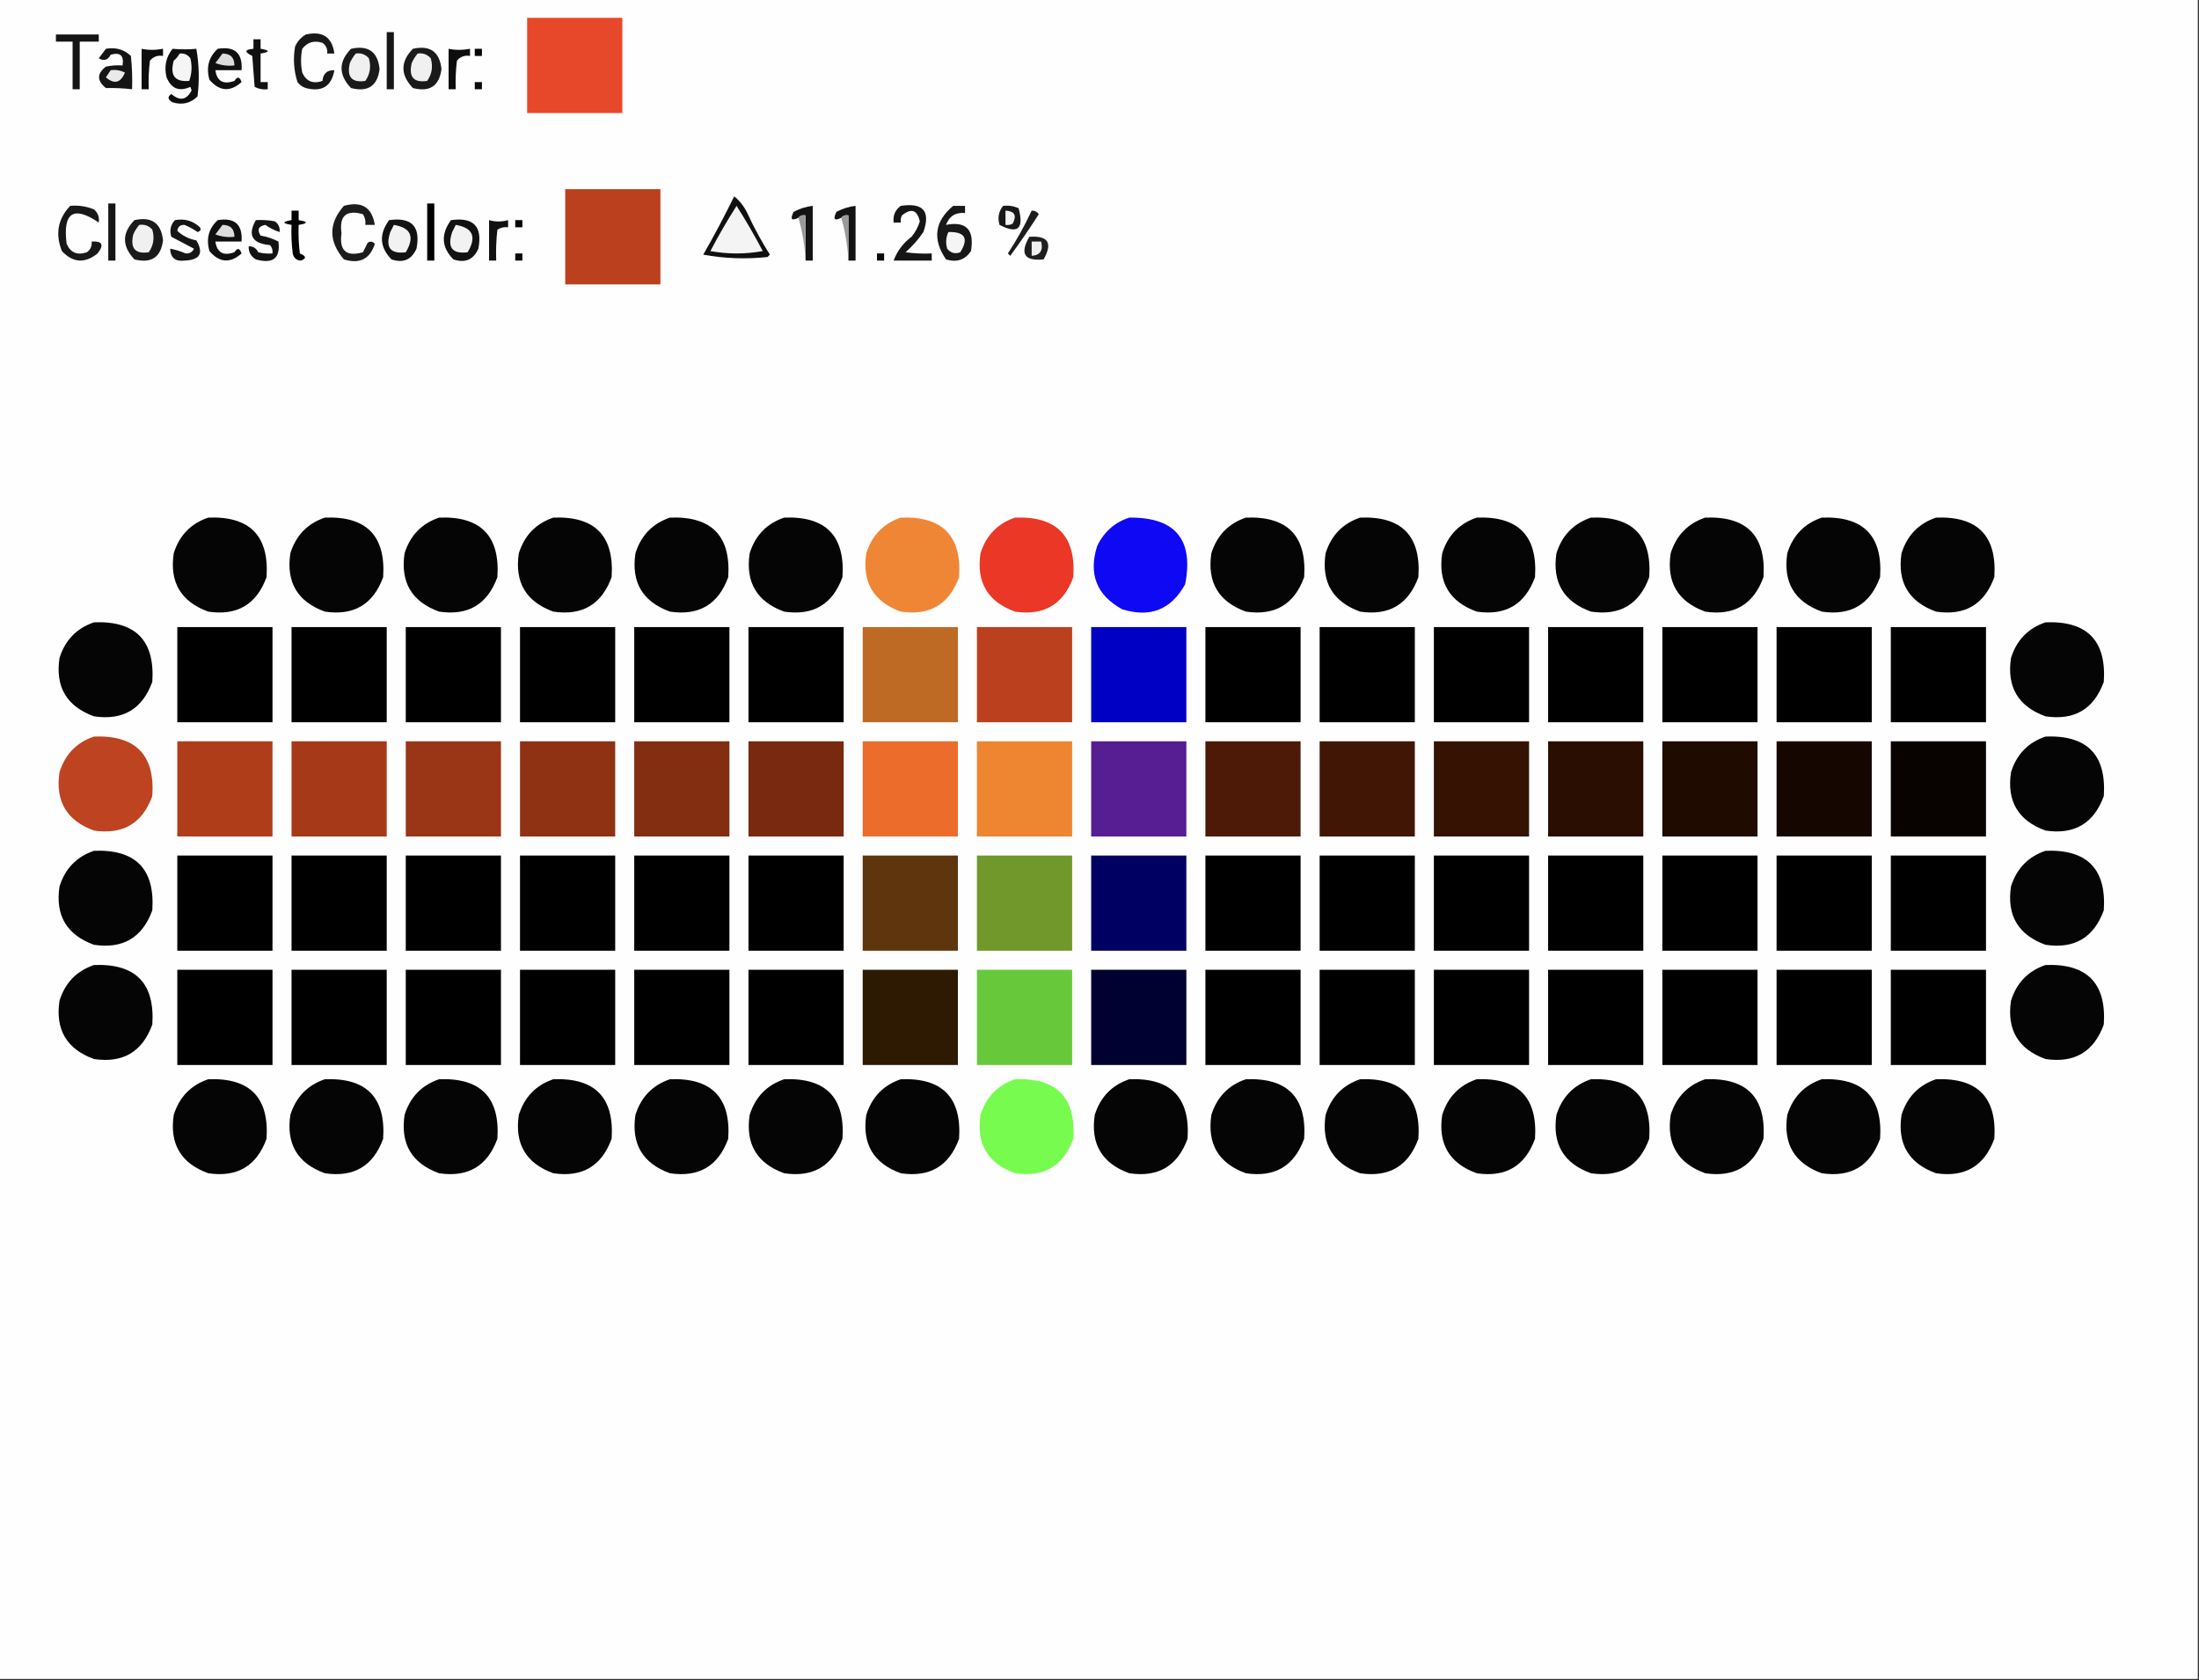 <?xml version="1.0" encoding="UTF-8"?>
<!DOCTYPE svg PUBLIC "-//W3C//DTD SVG 1.1//EN" "http://www.w3.org/Graphics/SVG/1.1/DTD/svg11.dtd">
<svg xmlns="http://www.w3.org/2000/svg" version="1.1" width="924px" height="706px" style="shape-rendering:geometricPrecision; text-rendering:geometricPrecision; image-rendering:optimizeQuality; fill-rule:evenodd; clip-rule:evenodd" xmlns:xlink="http://www.w3.org/1999/xlink">
<rect width="100%" height="100%" fill="#333333" stroke="none"/>
<g><path style="opacity:1" fill="#fefefe" d="M -0.5,-0.5 C 307.5,-0.5 615.5,-0.5 923.5,-0.5C 923.5,234.833 923.5,470.167 923.5,705.5C 615.5,705.5 307.5,705.5 -0.5,705.5C -0.5,470.167 -0.5,234.833 -0.5,-0.5 Z"/></g>
<g><path style="opacity:1" fill="#e74829" d="M 221.5,7.5 C 234.833,7.5 248.167,7.5 261.5,7.5C 261.5,20.833 261.5,34.167 261.5,47.5C 248.167,47.5 234.833,47.5 221.5,47.5C 221.5,34.167 221.5,20.833 221.5,7.5 Z"/></g>
<g><path style="opacity:1" fill="#161616" d="M 162.5,13.5 C 163.5,13.5 164.5,13.5 165.5,13.5C 165.5,21.5 165.5,29.5 165.5,37.5C 164.5,37.5 163.5,37.5 162.5,37.5C 162.5,29.5 162.5,21.5 162.5,13.5 Z"/></g>
<g><path style="opacity:1" fill="#151515" d="M 23.5,14.5 C 29.5,14.5 35.5,14.5 41.5,14.5C 41.5,15.5 41.5,16.5 41.5,17.5C 38.833,17.5 36.167,17.5 33.5,17.5C 33.5,24.167 33.5,30.833 33.5,37.5C 32.5,37.5 31.5,37.5 30.5,37.5C 30.5,30.833 30.5,24.167 30.5,17.5C 28.167,17.5 25.833,17.5 23.5,17.5C 23.5,16.5 23.5,15.5 23.5,14.5 Z"/></g>
<g><path style="opacity:1" fill="#181818" d="M 128.5,14.5 C 135.542,12.904 139.542,15.57 140.5,22.5C 139.5,22.5 138.5,22.5 137.5,22.5C 137.703,20.61 137.037,19.11 135.5,18C 132.001,16.88 129.167,17.713 127,20.5C 126.333,23.833 126.333,27.167 127,30.5C 128.691,34.213 131.525,35.379 135.5,34C 135.793,30.906 137.459,29.406 140.5,29.5C 139.318,36.267 135.318,38.767 128.5,37C 127.069,36.535 125.903,35.701 125,34.5C 123.445,29.618 123.112,24.618 124,19.5C 125.025,17.313 126.525,15.646 128.5,14.5 Z"/></g>
<g><path style="opacity:1" fill="#111111" d="M 106.5,16.5 C 107.5,16.5 108.5,16.5 109.5,16.5C 109.5,17.833 109.5,19.167 109.5,20.5C 113.5,21.167 113.5,21.833 109.5,22.5C 109.5,26.5 109.5,30.5 109.5,34.5C 110.5,34.5 111.5,34.5 112.5,34.5C 112.5,35.5 112.5,36.5 112.5,37.5C 110.533,37.739 108.699,37.406 107,36.5C 106.667,32.167 106.333,27.833 106,23.5C 102.534,21.819 102.7,20.819 106.5,20.5C 106.5,19.167 106.5,17.833 106.5,16.5 Z"/></g>
<g><path style="opacity:1" fill="#151515" d="M 44.5,20.5 C 48.603,19.769 52.103,20.769 55,23.5C 55.499,28.155 55.666,32.822 55.5,37.5C 51.921,37.08 48.254,36.914 44.5,37C 40.673,33.905 40.673,30.905 44.5,28C 46.81,27.503 49.143,27.337 51.5,27.5C 52.158,23.323 50.492,21.823 46.5,23C 45.296,25.277 43.63,25.777 41.5,24.5C 42.524,23.148 43.524,21.815 44.5,20.5 Z"/></g>
<g><path style="opacity:1" fill="#0d0d0d" d="M 59.5,20.5 C 62.346,21.095 65.346,21.095 68.5,20.5C 68.5,21.5 68.5,22.5 68.5,23.5C 66.234,23.141 64.401,23.808 63,25.5C 62.501,29.486 62.334,33.486 62.5,37.5C 61.5,37.5 60.5,37.5 59.5,37.5C 59.5,31.833 59.5,26.167 59.5,20.5 Z"/></g>
<g><path style="opacity:1" fill="#0e0e0e" d="M 72.5,20.5 C 75.952,20.82 79.285,20.82 82.5,20.5C 83.664,27.142 83.831,33.809 83,40.5C 80.091,43.394 76.591,44.227 72.5,43C 70.441,41.815 70.274,40.648 72,39.5C 75.567,42.563 78.401,42.063 80.5,38C 80.333,37.5 80.167,37 80,36.5C 75.272,38.603 71.939,37.27 70,32.5C 68.888,28.019 69.721,24.019 72.5,20.5 Z"/></g>
<g><path style="opacity:1" fill="#101010" d="M 91.5,20.5 C 98.67,19.339 102.003,22.339 101.5,29.5C 97.833,29.5 94.167,29.5 90.5,29.5C 91.174,34.151 93.841,35.651 98.5,34C 99.731,32.032 100.731,32.199 101.5,34.5C 96.713,38.747 92.213,38.414 88,33.5C 86.539,28.284 87.705,23.95 91.5,20.5 Z"/></g>
<g><path style="opacity:1" fill="#1a1a1a" d="M 147.5,20.5 C 154.73,18.907 158.73,21.741 159.5,29C 158.602,36.125 154.602,38.792 147.5,37C 142.193,31.428 142.193,25.928 147.5,20.5 Z"/></g>
<g><path style="opacity:1" fill="#1a1a1a" d="M 173.5,20.5 C 180.73,18.907 184.73,21.741 185.5,29C 184.602,36.125 180.602,38.792 173.5,37C 168.193,31.428 168.193,25.928 173.5,20.5 Z"/></g>
<g><path style="opacity:1" fill="#0d0d0d" d="M 188.5,20.5 C 191.346,21.095 194.346,21.095 197.5,20.5C 197.5,21.5 197.5,22.5 197.5,23.5C 195.234,23.141 193.401,23.808 192,25.5C 191.501,29.486 191.334,33.486 191.5,37.5C 190.5,37.5 189.5,37.5 188.5,37.5C 188.5,31.833 188.5,26.167 188.5,20.5 Z"/></g>
<g><path style="opacity:1" fill="#010101" d="M 199.5,20.5 C 200.5,20.5 201.5,20.5 202.5,20.5C 202.5,21.5 202.5,22.5 202.5,23.5C 201.5,23.5 200.5,23.5 199.5,23.5C 199.5,22.5 199.5,21.5 199.5,20.5 Z"/></g>
<g><path style="opacity:1" fill="#f5f5f5" d="M 75.5,22.5 C 77.39,22.297 78.89,22.963 80,24.5C 80.784,27.76 80.617,30.927 79.5,34C 73.481,34.538 71.314,31.704 73,25.5C 74.045,24.627 74.878,23.627 75.5,22.5 Z"/></g>
<g><path style="opacity:1" fill="#dcdcdc" d="M 93.5,22.5 C 96.833,22.5 98.5,24.167 98.5,27.5C 95.753,27.813 93.087,27.48 90.5,26.5C 91.524,25.148 92.524,23.815 93.5,22.5 Z"/></g>
<g><path style="opacity:1" fill="#f0f0f0" d="M 149.5,22.5 C 151.722,22.178 153.556,22.845 155,24.5C 156.004,27.993 155.504,31.159 153.5,34C 147.808,34.843 145.641,32.343 147,26.5C 147.662,25.016 148.496,23.683 149.5,22.5 Z"/></g>
<g><path style="opacity:1" fill="#f0f0f0" d="M 175.5,22.5 C 177.722,22.178 179.556,22.845 181,24.5C 182.004,27.993 181.504,31.159 179.5,34C 173.808,34.843 171.641,32.343 173,26.5C 173.662,25.016 174.496,23.683 175.5,22.5 Z"/></g>
<g><path style="opacity:1" fill="#eaeaea" d="M 46.5,29.5 C 48.604,29.201 50.604,29.534 52.5,30.5C 50.67,34.864 48.004,35.531 44.5,32.5C 45.193,31.482 45.859,30.482 46.5,29.5 Z"/></g>
<g><path style="opacity:1" fill="#0a0a0a" d="M 199.5,34.5 C 200.5,34.5 201.5,34.5 202.5,34.5C 202.5,35.5 202.5,36.5 202.5,37.5C 201.5,37.5 200.5,37.5 199.5,37.5C 199.5,36.5 199.5,35.5 199.5,34.5 Z"/></g>
<g><path style="opacity:1" fill="#bb401d" d="M 237.5,79.5 C 250.833,79.5 264.167,79.5 277.5,79.5C 277.5,92.833 277.5,106.167 277.5,119.5C 264.167,119.5 250.833,119.5 237.5,119.5C 237.5,106.167 237.5,92.833 237.5,79.5 Z"/></g>
<g><path style="opacity:1" fill="#101010" d="M 308.5,82.5 C 310.776,84.331 312.609,86.664 314,89.5C 316.785,95.573 319.952,101.406 323.5,107C 323.167,107.333 322.833,107.667 322.5,108C 313.338,108.968 304.338,108.635 295.5,107C 300.122,98.95 304.455,90.784 308.5,82.5 Z"/></g>
<g><path style="opacity:1" fill="#161616" d="M 45.5,85.5 C 46.5,85.5 47.5,85.5 48.5,85.5C 48.5,93.5 48.5,101.5 48.5,109.5C 47.5,109.5 46.5,109.5 45.5,109.5C 45.5,101.5 45.5,93.5 45.5,85.5 Z"/></g>
<g><path style="opacity:1" fill="#000000" d="M 179.5,85.5 C 180.5,85.5 181.5,85.5 182.5,85.5C 182.5,93.5 182.5,101.5 182.5,109.5C 181.5,109.5 180.5,109.5 179.5,109.5C 179.5,101.5 179.5,93.5 179.5,85.5 Z"/></g>
<g><path style="opacity:1" fill="#181818" d="M 29.5,86.5 C 32.978,86.184 36.312,86.684 39.5,88C 41.155,89.444 41.822,91.278 41.5,93.5C 30.832,86.289 26.332,89.289 28,102.5C 29.691,106.213 32.525,107.379 36.5,106C 38.037,104.89 38.703,103.39 38.5,101.5C 43,101.219 43.834,102.886 41,106.5C 35.643,110.787 30.643,110.453 26,105.5C 23.145,98.309 24.311,91.976 29.5,86.5 Z"/></g>
<g><path style="opacity:1" fill="#1c1c1c" d="M 144.5,86.5 C 151.958,84.429 156.291,87.096 157.5,94.5C 156.167,94.5 154.833,94.5 153.5,94.5C 153.714,92.856 153.38,91.356 152.5,90C 145.48,88.017 142.48,90.683 143.5,98C 142.48,105.317 145.48,107.983 152.5,106C 153.167,104.667 153.833,103.333 154.5,102C 155.635,101.251 156.635,101.417 157.5,102.5C 155.426,108.871 151.092,111.038 144.5,109C 138.016,101.381 138.016,93.881 144.5,86.5 Z"/></g>
<g><path style="opacity:1" fill="#131313" d="M 338.5,109.5 C 338.5,103.167 338.5,96.833 338.5,90.5C 337.209,90.263 336.209,90.596 335.5,91.5C 332.569,92.956 331.902,92.123 333.5,89C 336.022,87.659 338.689,86.826 341.5,86.5C 341.5,94.167 341.5,101.833 341.5,109.5C 340.5,109.5 339.5,109.5 338.5,109.5 Z"/></g>
<g><path style="opacity:1" fill="#131313" d="M 356.5,109.5 C 356.5,103.167 356.5,96.833 356.5,90.5C 355.209,90.263 354.209,90.596 353.5,91.5C 350.569,92.956 349.902,92.123 351.5,89C 354.022,87.659 356.689,86.826 359.5,86.5C 359.5,94.167 359.5,101.833 359.5,109.5C 358.5,109.5 357.5,109.5 356.5,109.5 Z"/></g>
<g><path style="opacity:1" fill="#151515" d="M 378.5,86.5 C 387.916,85.081 391.083,88.748 388,97.5C 385.872,100.63 383.372,103.463 380.5,106C 384.152,106.499 387.818,106.665 391.5,106.5C 391.5,107.5 391.5,108.5 391.5,109.5C 386.167,109.5 380.833,109.5 375.5,109.5C 376.949,105.528 379.449,102.194 383,99.5C 384.633,97.547 385.799,95.38 386.5,93C 385.398,88.188 382.898,87.355 379,90.5C 378.517,91.448 378.351,92.448 378.5,93.5C 377.5,93.5 376.5,93.5 375.5,93.5C 375.15,90.547 376.15,88.213 378.5,86.5 Z"/></g>
<g><path style="opacity:1" fill="#181818" d="M 400.5,86.5 C 402.167,86.5 403.833,86.5 405.5,86.5C 405.5,87.5 405.5,88.5 405.5,89.5C 401.526,89.15 398.86,90.817 397.5,94.5C 405.999,92.835 409.499,96.502 408,105.5C 405.487,109.212 401.987,110.378 397.5,109C 391.717,100.536 392.717,93.036 400.5,86.5 Z"/></g>
<g><path style="opacity:1" fill="#181818" d="M 421.5,86.5 C 423.792,86.244 425.959,86.577 428,87.5C 430.35,96.163 427.683,98.496 420,94.5C 419.109,91.502 419.609,88.836 421.5,86.5 Z"/></g>
<g><path style="opacity:1" fill="#f4f4f4" d="M 309.5,86.5 C 313.392,92.607 317.059,98.94 320.5,105.5C 313.167,106.833 305.833,106.833 298.5,105.5C 301.941,98.94 305.608,92.607 309.5,86.5 Z"/></g>
<g><path style="opacity:1" fill="#020202" d="M 122.5,88.5 C 123.5,88.5 124.5,88.5 125.5,88.5C 125.5,89.833 125.5,91.167 125.5,92.5C 129.5,93.167 129.5,93.833 125.5,94.5C 125.334,98.514 125.501,102.514 126,106.5C 128.683,107.575 128.849,108.575 126.5,109.5C 124.575,109.41 123.408,108.41 123,106.5C 122.501,102.514 122.334,98.514 122.5,94.5C 118.5,93.833 118.5,93.167 122.5,92.5C 122.5,91.167 122.5,89.833 122.5,88.5 Z"/></g>
<g><path style="opacity:1" fill="#f3f3f3" d="M 422.5,88.5 C 426.35,88.701 427.35,90.534 425.5,94C 424.552,94.483 423.552,94.65 422.5,94.5C 422.5,92.5 422.5,90.5 422.5,88.5 Z"/></g>
<g><path style="opacity:1" fill="#1c1c1c" d="M 433.5,88.5 C 434.756,88.461 435.756,88.961 436.5,90C 432.662,95.994 428.662,101.827 424.5,107.5C 424.167,107.167 423.833,106.833 423.5,106.5C 427.291,100.721 430.624,94.721 433.5,88.5 Z"/></g>
<g><path style="opacity:1" fill="#9a9a9a" d="M 335.5,91.5 C 336.209,90.596 337.209,90.263 338.5,90.5C 338.5,96.833 338.5,103.167 338.5,109.5C 338.147,103.265 337.147,97.264 335.5,91.5 Z"/></g>
<g><path style="opacity:1" fill="#9a9a9a" d="M 353.5,91.5 C 354.209,90.596 355.209,90.263 356.5,90.5C 356.5,96.833 356.5,103.167 356.5,109.5C 356.147,103.265 355.147,97.264 353.5,91.5 Z"/></g>
<g><path style="opacity:1" fill="#1a1a1a" d="M 56.5,92.5 C 63.73,90.907 67.73,93.741 68.5,101C 67.602,108.125 63.602,110.792 56.5,109C 51.193,103.428 51.193,97.928 56.5,92.5 Z"/></g>
<g><path style="opacity:1" fill="#151515" d="M 73.5,92.5 C 77.603,91.769 81.103,92.769 84,95.5C 84.591,96.484 84.257,97.15 83,97.5C 81.28,96.277 79.447,95.277 77.5,94.5C 75.734,94.434 74.734,95.268 74.5,97C 76.713,99.081 79.38,100.415 82.5,101C 85.693,106.436 84.026,109.27 77.5,109.5C 73.642,109.971 71.642,108.305 71.5,104.5C 73.747,104.915 75.913,105.582 78,106.5C 79.662,106.612 80.829,105.946 81.5,104.5C 78.407,102.91 75.241,101.244 72,99.5C 71.167,96.829 71.667,94.496 73.5,92.5 Z"/></g>
<g><path style="opacity:1" fill="#101010" d="M 91.5,92.5 C 98.67,91.339 102.003,94.339 101.5,101.5C 97.833,101.5 94.167,101.5 90.5,101.5C 91.174,106.151 93.841,107.651 98.5,106C 99.731,104.033 100.731,104.199 101.5,106.5C 96.713,110.747 92.213,110.414 88,105.5C 86.539,100.284 87.705,95.95 91.5,92.5 Z"/></g>
<g><path style="opacity:1" fill="#131313" d="M 107.5,92.5 C 110.187,92.336 112.854,92.503 115.5,93C 117.037,94.11 117.703,95.61 117.5,97.5C 115.332,96.821 113.332,95.821 111.5,94.5C 108.604,95.024 107.937,96.524 109.5,99C 112.149,99.452 114.649,100.286 117,101.5C 117.867,108.525 114.7,111.025 107.5,109C 105.393,107.736 104.393,105.903 104.5,103.5C 106.359,103.461 107.692,104.294 108.5,106C 110.473,106.495 112.473,106.662 114.5,106.5C 114.67,105.178 114.337,104.011 113.5,103C 105.928,102.318 103.928,98.818 107.5,92.5 Z"/></g>
<g><path style="opacity:1" fill="#121212" d="M 163.5,92.5 C 172.988,91.163 176.822,95.163 175,104.5C 172.928,109.143 169.428,110.643 164.5,109C 159.51,103.891 159.177,98.391 163.5,92.5 Z"/></g>
<g><path style="opacity:1" fill="#121212" d="M 189.5,92.5 C 198.988,91.163 202.822,95.163 201,104.5C 198.928,109.143 195.428,110.643 190.5,109C 185.51,103.891 185.177,98.391 189.5,92.5 Z"/></g>
<g><path style="opacity:1" fill="#121212" d="M 205.5,92.5 C 208.078,93.254 210.744,93.254 213.5,92.5C 213.5,93.5 213.5,94.5 213.5,95.5C 211.856,95.287 210.356,95.62 209,96.5C 208.501,100.821 208.334,105.154 208.5,109.5C 207.5,109.5 206.5,109.5 205.5,109.5C 205.5,103.833 205.5,98.167 205.5,92.5 Z"/></g>
<g><path style="opacity:1" fill="#000000" d="M 216.5,92.5 C 217.5,92.5 218.5,92.5 219.5,92.5C 219.5,93.5 219.5,94.5 219.5,95.5C 218.5,95.5 217.5,95.5 216.5,95.5C 216.5,94.5 216.5,93.5 216.5,92.5 Z"/></g>
<g><path style="opacity:1" fill="#f0f0f0" d="M 58.5,94.5 C 60.722,94.178 62.556,94.845 64,96.5C 65.004,99.993 64.504,103.159 62.5,106C 56.808,106.843 54.641,104.343 56,98.5C 56.662,97.016 57.495,95.683 58.5,94.5 Z"/></g>
<g><path style="opacity:1" fill="#dcdcdc" d="M 93.5,94.5 C 96.833,94.5 98.5,96.167 98.5,99.5C 95.753,99.813 93.087,99.48 90.5,98.5C 91.524,97.148 92.524,95.815 93.5,94.5 Z"/></g>
<g><path style="opacity:1" fill="#f2f2f2" d="M 165.5,94.5 C 172.698,95.699 174.365,99.532 170.5,106C 163.999,106.812 161.832,103.979 164,97.5C 164.513,96.473 165.013,95.473 165.5,94.5 Z"/></g>
<g><path style="opacity:1" fill="#f2f2f2" d="M 191.5,94.5 C 198.698,95.699 200.365,99.532 196.5,106C 189.999,106.812 187.832,103.979 190,97.5C 190.513,96.473 191.013,95.473 191.5,94.5 Z"/></g>
<g><path style="opacity:1" fill="#f5f5f5" d="M 398.5,97.5 C 405.486,97.331 407.153,100.164 403.5,106C 401.299,106.825 399.466,106.325 398,104.5C 397.297,102.071 397.463,99.737 398.5,97.5 Z"/></g>
<g><path style="opacity:1" fill="#1e1e1e" d="M 432.5,99.5 C 440.44,98.938 442.44,102.104 438.5,109C 430.424,109.805 428.424,106.638 432.5,99.5 Z"/></g>
<g><path style="opacity:1" fill="#efefef" d="M 433.5,101.5 C 434.833,101.5 436.167,101.5 437.5,101.5C 438.401,105.241 437.068,107.241 433.5,107.5C 433.5,105.5 433.5,103.5 433.5,101.5 Z"/></g>
<g><path style="opacity:1" fill="#0a0a0a" d="M 216.5,106.5 C 217.5,106.5 218.5,106.5 219.5,106.5C 219.5,107.5 219.5,108.5 219.5,109.5C 218.5,109.5 217.5,109.5 216.5,109.5C 216.5,108.5 216.5,107.5 216.5,106.5 Z"/></g>
<g><path style="opacity:1" fill="#0b0b0b" d="M 368.5,106.5 C 369.5,106.5 370.5,106.5 371.5,106.5C 371.5,107.5 371.5,108.5 371.5,109.5C 370.5,109.5 369.5,109.5 368.5,109.5C 368.5,108.5 368.5,107.5 368.5,106.5 Z"/></g>
<g><path style="opacity:1" fill="#050505" d="M 87.5,217.5 C 104.979,216.812 113.146,225.145 112,242.5C 107.835,253.984 99.668,258.817 87.5,257C 76.016,252.835 71.183,244.668 73,232.5C 75.351,224.984 80.184,219.984 87.5,217.5 Z"/></g>
<g><path style="opacity:1" fill="#050505" d="M 136.5,217.5 C 153.979,216.812 162.146,225.145 161,242.5C 156.835,253.984 148.668,258.817 136.5,257C 125.016,252.835 120.183,244.668 122,232.5C 124.351,224.984 129.184,219.984 136.5,217.5 Z"/></g>
<g><path style="opacity:1" fill="#050505" d="M 184.5,217.5 C 201.979,216.812 210.146,225.145 209,242.5C 204.835,253.984 196.668,258.817 184.5,257C 173.016,252.835 168.183,244.668 170,232.5C 172.351,224.984 177.184,219.984 184.5,217.5 Z"/></g>
<g><path style="opacity:1" fill="#050505" d="M 232.5,217.5 C 249.979,216.812 258.146,225.145 257,242.5C 252.835,253.984 244.668,258.817 232.5,257C 221.016,252.835 216.183,244.668 218,232.5C 220.351,224.984 225.184,219.984 232.5,217.5 Z"/></g>
<g><path style="opacity:1" fill="#050505" d="M 281.5,217.5 C 298.979,216.812 307.146,225.145 306,242.5C 301.835,253.984 293.668,258.817 281.5,257C 270.016,252.835 265.183,244.668 267,232.5C 269.351,224.984 274.184,219.984 281.5,217.5 Z"/></g>
<g><path style="opacity:1" fill="#050505" d="M 329.5,217.5 C 346.979,216.812 355.146,225.145 354,242.5C 349.835,253.984 341.668,258.817 329.5,257C 318.016,252.835 313.183,244.668 315,232.5C 317.351,224.984 322.184,219.984 329.5,217.5 Z"/></g>
<g><path style="opacity:1" fill="#ef8635" d="M 378.5,217.5 C 396,216.832 404.167,225.166 403,242.5C 398.835,253.984 390.668,258.817 378.5,257C 367.016,252.835 362.183,244.668 364,232.5C 366.351,224.984 371.184,219.984 378.5,217.5 Z"/></g>
<g><path style="opacity:1" fill="#ea3726" d="M 426.5,217.5 C 444,216.832 452.167,225.166 451,242.5C 446.835,253.984 438.668,258.817 426.5,257C 415.016,252.835 410.183,244.668 412,232.5C 414.351,224.984 419.184,219.984 426.5,217.5 Z"/></g>
<g><path style="opacity:1" fill="#0e08f5" d="M 474.5,217.5 C 493.809,217.303 501.642,226.637 498,245.5C 492.107,256.19 483.273,259.69 471.5,256C 460.81,250.107 457.31,241.273 461,229.5C 463.85,223.514 468.35,219.514 474.5,217.5 Z"/></g>
<g><path style="opacity:1" fill="#050505" d="M 523.5,217.5 C 540.979,216.812 549.146,225.145 548,242.5C 543.835,253.984 535.668,258.817 523.5,257C 512.016,252.835 507.183,244.668 509,232.5C 511.351,224.984 516.184,219.984 523.5,217.5 Z"/></g>
<g><path style="opacity:1" fill="#050505" d="M 571.5,217.5 C 588.979,216.812 597.146,225.145 596,242.5C 591.835,253.984 583.668,258.817 571.5,257C 560.016,252.835 555.183,244.668 557,232.5C 559.351,224.984 564.184,219.984 571.5,217.5 Z"/></g>
<g><path style="opacity:1" fill="#050505" d="M 620.5,217.5 C 637.979,216.812 646.146,225.145 645,242.5C 640.835,253.984 632.668,258.817 620.5,257C 609.016,252.835 604.183,244.668 606,232.5C 608.351,224.984 613.184,219.984 620.5,217.5 Z"/></g>
<g><path style="opacity:1" fill="#050505" d="M 668.5,217.5 C 685.979,216.812 694.146,225.145 693,242.5C 688.835,253.984 680.668,258.817 668.5,257C 657.016,252.835 652.183,244.668 654,232.5C 656.351,224.984 661.184,219.984 668.5,217.5 Z"/></g>
<g><path style="opacity:1" fill="#050505" d="M 716.5,217.5 C 733.979,216.812 742.146,225.145 741,242.5C 736.835,253.984 728.668,258.817 716.5,257C 705.016,252.835 700.183,244.668 702,232.5C 704.351,224.984 709.184,219.984 716.5,217.5 Z"/></g>
<g><path style="opacity:1" fill="#050505" d="M 765.5,217.5 C 782.979,216.812 791.146,225.145 790,242.5C 785.835,253.984 777.668,258.817 765.5,257C 754.016,252.835 749.183,244.668 751,232.5C 753.351,224.984 758.184,219.984 765.5,217.5 Z"/></g>
<g><path style="opacity:1" fill="#050505" d="M 813.5,217.5 C 830.979,216.812 839.146,225.145 838,242.5C 833.835,253.984 825.668,258.817 813.5,257C 802.016,252.835 797.183,244.668 799,232.5C 801.351,224.984 806.184,219.984 813.5,217.5 Z"/></g>
<g><path style="opacity:1" fill="#050505" d="M 39.5,261.5 C 56.979,260.812 65.146,269.145 64,286.5C 59.834,297.984 51.668,302.817 39.5,301C 28.016,296.835 23.183,288.668 25,276.5C 27.351,268.984 32.184,263.984 39.5,261.5 Z"/></g>
<g><path style="opacity:1" fill="#050505" d="M 859.5,261.5 C 876.979,260.812 885.146,269.145 884,286.5C 879.835,297.984 871.668,302.817 859.5,301C 848.016,296.835 843.183,288.668 845,276.5C 847.351,268.984 852.184,263.984 859.5,261.5 Z"/></g>
<g><path style="opacity:1" fill="#000000" d="M 74.5,263.5 C 87.833,263.5 101.167,263.5 114.5,263.5C 114.5,276.833 114.5,290.167 114.5,303.5C 101.167,303.5 87.833,303.5 74.5,303.5C 74.5,290.167 74.5,276.833 74.5,263.5 Z"/></g>
<g><path style="opacity:1" fill="#000000" d="M 122.5,263.5 C 135.833,263.5 149.167,263.5 162.5,263.5C 162.5,276.833 162.5,290.167 162.5,303.5C 149.167,303.5 135.833,303.5 122.5,303.5C 122.5,290.167 122.5,276.833 122.5,263.5 Z"/></g>
<g><path style="opacity:1" fill="#000000" d="M 170.5,263.5 C 183.833,263.5 197.167,263.5 210.5,263.5C 210.5,276.833 210.5,290.167 210.5,303.5C 197.167,303.5 183.833,303.5 170.5,303.5C 170.5,290.167 170.5,276.833 170.5,263.5 Z"/></g>
<g><path style="opacity:1" fill="#000000" d="M 218.5,263.5 C 231.833,263.5 245.167,263.5 258.5,263.5C 258.5,276.833 258.5,290.167 258.5,303.5C 245.167,303.5 231.833,303.5 218.5,303.5C 218.5,290.167 218.5,276.833 218.5,263.5 Z"/></g>
<g><path style="opacity:1" fill="#000000" d="M 266.5,263.5 C 279.833,263.5 293.167,263.5 306.5,263.5C 306.5,276.833 306.5,290.167 306.5,303.5C 293.167,303.5 279.833,303.5 266.5,303.5C 266.5,290.167 266.5,276.833 266.5,263.5 Z"/></g>
<g><path style="opacity:1" fill="#000000" d="M 314.5,263.5 C 327.833,263.5 341.167,263.5 354.5,263.5C 354.5,276.833 354.5,290.167 354.5,303.5C 341.167,303.5 327.833,303.5 314.5,303.5C 314.5,290.167 314.5,276.833 314.5,263.5 Z"/></g>
<g><path style="opacity:1" fill="#be6a25" d="M 362.5,263.5 C 375.833,263.5 389.167,263.5 402.5,263.5C 402.5,276.833 402.5,290.167 402.5,303.5C 389.167,303.5 375.833,303.5 362.5,303.5C 362.5,290.167 362.5,276.833 362.5,263.5 Z"/></g>
<g><path style="opacity:1" fill="#bb401d" d="M 410.5,263.5 C 423.833,263.5 437.167,263.5 450.5,263.5C 450.5,276.833 450.5,290.167 450.5,303.5C 437.167,303.5 423.833,303.5 410.5,303.5C 410.5,290.167 410.5,276.833 410.5,263.5 Z"/></g>
<g><path style="opacity:1" fill="#0000c4" d="M 458.5,263.5 C 471.833,263.5 485.167,263.5 498.5,263.5C 498.5,276.833 498.5,290.167 498.5,303.5C 485.167,303.5 471.833,303.5 458.5,303.5C 458.5,290.167 458.5,276.833 458.5,263.5 Z"/></g>
<g><path style="opacity:1" fill="#000000" d="M 506.5,263.5 C 519.833,263.5 533.167,263.5 546.5,263.5C 546.5,276.833 546.5,290.167 546.5,303.5C 533.167,303.5 519.833,303.5 506.5,303.5C 506.5,290.167 506.5,276.833 506.5,263.5 Z"/></g>
<g><path style="opacity:1" fill="#000000" d="M 554.5,263.5 C 567.833,263.5 581.167,263.5 594.5,263.5C 594.5,276.833 594.5,290.167 594.5,303.5C 581.167,303.5 567.833,303.5 554.5,303.5C 554.5,290.167 554.5,276.833 554.5,263.5 Z"/></g>
<g><path style="opacity:1" fill="#000000" d="M 602.5,263.5 C 615.833,263.5 629.167,263.5 642.5,263.5C 642.5,276.833 642.5,290.167 642.5,303.5C 629.167,303.5 615.833,303.5 602.5,303.5C 602.5,290.167 602.5,276.833 602.5,263.5 Z"/></g>
<g><path style="opacity:1" fill="#000000" d="M 650.5,263.5 C 663.833,263.5 677.167,263.5 690.5,263.5C 690.5,276.833 690.5,290.167 690.5,303.5C 677.167,303.5 663.833,303.5 650.5,303.5C 650.5,290.167 650.5,276.833 650.5,263.5 Z"/></g>
<g><path style="opacity:1" fill="#000000" d="M 698.5,263.5 C 711.833,263.5 725.167,263.5 738.5,263.5C 738.5,276.833 738.5,290.167 738.5,303.5C 725.167,303.5 711.833,303.5 698.5,303.5C 698.5,290.167 698.5,276.833 698.5,263.5 Z"/></g>
<g><path style="opacity:1" fill="#000000" d="M 746.5,263.5 C 759.833,263.5 773.167,263.5 786.5,263.5C 786.5,276.833 786.5,290.167 786.5,303.5C 773.167,303.5 759.833,303.5 746.5,303.5C 746.5,290.167 746.5,276.833 746.5,263.5 Z"/></g>
<g><path style="opacity:1" fill="#000000" d="M 794.5,263.5 C 807.833,263.5 821.167,263.5 834.5,263.5C 834.5,276.833 834.5,290.167 834.5,303.5C 821.167,303.5 807.833,303.5 794.5,303.5C 794.5,290.167 794.5,276.833 794.5,263.5 Z"/></g>
<g><path style="opacity:1" fill="#bd4321" d="M 39.5,309.5 C 57,308.832 65.167,317.166 64,334.5C 59.834,345.984 51.668,350.817 39.5,349C 28.016,344.835 23.183,336.668 25,324.5C 27.351,316.984 32.184,311.984 39.5,309.5 Z"/></g>
<g><path style="opacity:1" fill="#050505" d="M 859.5,309.5 C 876.979,308.812 885.146,317.145 884,334.5C 879.835,345.984 871.668,350.817 859.5,349C 848.016,344.835 843.183,336.668 845,324.5C 847.351,316.984 852.184,311.984 859.5,309.5 Z"/></g>
<g><path style="opacity:1" fill="#b03d1a" d="M 74.5,311.5 C 87.833,311.5 101.167,311.5 114.5,311.5C 114.5,324.833 114.5,338.167 114.5,351.5C 101.167,351.5 87.833,351.5 74.5,351.5C 74.5,338.167 74.5,324.833 74.5,311.5 Z"/></g>
<g><path style="opacity:1" fill="#a53918" d="M 122.5,311.5 C 135.833,311.5 149.167,311.5 162.5,311.5C 162.5,324.833 162.5,338.167 162.5,351.5C 149.167,351.5 135.833,351.5 122.5,351.5C 122.5,338.167 122.5,324.833 122.5,311.5 Z"/></g>
<g><path style="opacity:1" fill="#9a3516" d="M 170.5,311.5 C 183.833,311.5 197.167,311.5 210.5,311.5C 210.5,324.833 210.5,338.167 210.5,351.5C 197.167,351.5 183.833,351.5 170.5,351.5C 170.5,338.167 170.5,324.833 170.5,311.5 Z"/></g>
<g><path style="opacity:1" fill="#8f3113" d="M 218.5,311.5 C 231.833,311.5 245.167,311.5 258.5,311.5C 258.5,324.833 258.5,338.167 258.5,351.5C 245.167,351.5 231.833,351.5 218.5,351.5C 218.5,338.167 218.5,324.833 218.5,311.5 Z"/></g>
<g><path style="opacity:1" fill="#832d11" d="M 266.5,311.5 C 279.833,311.5 293.167,311.5 306.5,311.5C 306.5,324.833 306.5,338.167 306.5,351.5C 293.167,351.5 279.833,351.5 266.5,351.5C 266.5,338.167 266.5,324.833 266.5,311.5 Z"/></g>
<g><path style="opacity:1" fill="#78290f" d="M 314.5,311.5 C 327.833,311.5 341.167,311.5 354.5,311.5C 354.5,324.833 354.5,338.167 354.5,351.5C 341.167,351.5 327.833,351.5 314.5,351.5C 314.5,338.167 314.5,324.833 314.5,311.5 Z"/></g>
<g><path style="opacity:1" fill="#ec6c2c" d="M 362.5,311.5 C 375.833,311.5 389.167,311.5 402.5,311.5C 402.5,324.833 402.5,338.167 402.5,351.5C 389.167,351.5 375.833,351.5 362.5,351.5C 362.5,338.167 362.5,324.833 362.5,311.5 Z"/></g>
<g><path style="opacity:1" fill="#ee8531" d="M 410.5,311.5 C 423.833,311.5 437.167,311.5 450.5,311.5C 450.5,324.833 450.5,338.167 450.5,351.5C 437.167,351.5 423.833,351.5 410.5,351.5C 410.5,338.167 410.5,324.833 410.5,311.5 Z"/></g>
<g><path style="opacity:1" fill="#571e93" d="M 458.5,311.5 C 471.833,311.5 485.167,311.5 498.5,311.5C 498.5,324.833 498.5,338.167 498.5,351.5C 485.167,351.5 471.833,351.5 458.5,351.5C 458.5,338.167 458.5,324.833 458.5,311.5 Z"/></g>
<g><path style="opacity:1" fill="#4c1a06" d="M 506.5,311.5 C 519.833,311.5 533.167,311.5 546.5,311.5C 546.5,324.833 546.5,338.167 546.5,351.5C 533.167,351.5 519.833,351.5 506.5,351.5C 506.5,338.167 506.5,324.833 506.5,311.5 Z"/></g>
<g><path style="opacity:1" fill="#411604" d="M 554.5,311.5 C 567.833,311.5 581.167,311.5 594.5,311.5C 594.5,324.833 594.5,338.167 594.5,351.5C 581.167,351.5 567.833,351.5 554.5,351.5C 554.5,338.167 554.5,324.833 554.5,311.5 Z"/></g>
<g><path style="opacity:1" fill="#361203" d="M 602.5,311.5 C 615.833,311.5 629.167,311.5 642.5,311.5C 642.5,324.833 642.5,338.167 642.5,351.5C 629.167,351.5 615.833,351.5 602.5,351.5C 602.5,338.167 602.5,324.833 602.5,311.5 Z"/></g>
<g><path style="opacity:1" fill="#2b0e02" d="M 650.5,311.5 C 663.833,311.5 677.167,311.5 690.5,311.5C 690.5,324.833 690.5,338.167 690.5,351.5C 677.167,351.5 663.833,351.5 650.5,351.5C 650.5,338.167 650.5,324.833 650.5,311.5 Z"/></g>
<g><path style="opacity:1" fill="#200b01" d="M 698.5,311.5 C 711.833,311.5 725.167,311.5 738.5,311.5C 738.5,324.833 738.5,338.167 738.5,351.5C 725.167,351.5 711.833,351.5 698.5,351.5C 698.5,338.167 698.5,324.833 698.5,311.5 Z"/></g>
<g><path style="opacity:1" fill="#150700" d="M 746.5,311.5 C 759.833,311.5 773.167,311.5 786.5,311.5C 786.5,324.833 786.5,338.167 786.5,351.5C 773.167,351.5 759.833,351.5 746.5,351.5C 746.5,338.167 746.5,324.833 746.5,311.5 Z"/></g>
<g><path style="opacity:1" fill="#090300" d="M 794.5,311.5 C 807.833,311.5 821.167,311.5 834.5,311.5C 834.5,324.833 834.5,338.167 834.5,351.5C 821.167,351.5 807.833,351.5 794.5,351.5C 794.5,338.167 794.5,324.833 794.5,311.5 Z"/></g>
<g><path style="opacity:1" fill="#050505" d="M 39.5,357.5 C 56.979,356.812 65.146,365.145 64,382.5C 59.834,393.984 51.668,398.817 39.5,397C 28.016,392.835 23.183,384.668 25,372.5C 27.351,364.984 32.184,359.984 39.5,357.5 Z"/></g>
<g><path style="opacity:1" fill="#050505" d="M 859.5,357.5 C 876.979,356.812 885.146,365.145 884,382.5C 879.835,393.984 871.668,398.817 859.5,397C 848.016,392.835 843.183,384.668 845,372.5C 847.351,364.984 852.184,359.984 859.5,357.5 Z"/></g>
<g><path style="opacity:1" fill="#000000" d="M 74.5,359.5 C 87.833,359.5 101.167,359.5 114.5,359.5C 114.5,372.833 114.5,386.167 114.5,399.5C 101.167,399.5 87.833,399.5 74.5,399.5C 74.5,386.167 74.5,372.833 74.5,359.5 Z"/></g>
<g><path style="opacity:1" fill="#000000" d="M 122.5,359.5 C 135.833,359.5 149.167,359.5 162.5,359.5C 162.5,372.833 162.5,386.167 162.5,399.5C 149.167,399.5 135.833,399.5 122.5,399.5C 122.5,386.167 122.5,372.833 122.5,359.5 Z"/></g>
<g><path style="opacity:1" fill="#000000" d="M 170.5,359.5 C 183.833,359.5 197.167,359.5 210.5,359.5C 210.5,372.833 210.5,386.167 210.5,399.5C 197.167,399.5 183.833,399.5 170.5,399.5C 170.5,386.167 170.5,372.833 170.5,359.5 Z"/></g>
<g><path style="opacity:1" fill="#000000" d="M 218.5,359.5 C 231.833,359.5 245.167,359.5 258.5,359.5C 258.5,372.833 258.5,386.167 258.5,399.5C 245.167,399.5 231.833,399.5 218.5,399.5C 218.5,386.167 218.5,372.833 218.5,359.5 Z"/></g>
<g><path style="opacity:1" fill="#000000" d="M 266.5,359.5 C 279.833,359.5 293.167,359.5 306.5,359.5C 306.5,372.833 306.5,386.167 306.5,399.5C 293.167,399.5 279.833,399.5 266.5,399.5C 266.5,386.167 266.5,372.833 266.5,359.5 Z"/></g>
<g><path style="opacity:1" fill="#000000" d="M 314.5,359.5 C 327.833,359.5 341.167,359.5 354.5,359.5C 354.5,372.833 354.5,386.167 354.5,399.5C 341.167,399.5 327.833,399.5 314.5,399.5C 314.5,386.167 314.5,372.833 314.5,359.5 Z"/></g>
<g><path style="opacity:1" fill="#5e350d" d="M 362.5,359.5 C 375.833,359.5 389.167,359.5 402.5,359.5C 402.5,372.833 402.5,386.167 402.5,399.5C 389.167,399.5 375.833,399.5 362.5,399.5C 362.5,386.167 362.5,372.833 362.5,359.5 Z"/></g>
<g><path style="opacity:1" fill="#70982b" d="M 410.5,359.5 C 423.833,359.5 437.167,359.5 450.5,359.5C 450.5,372.833 450.5,386.167 450.5,399.5C 437.167,399.5 423.833,399.5 410.5,399.5C 410.5,386.167 410.5,372.833 410.5,359.5 Z"/></g>
<g><path style="opacity:1" fill="#000062" d="M 458.5,359.5 C 471.833,359.5 485.167,359.5 498.5,359.5C 498.5,372.833 498.5,386.167 498.5,399.5C 485.167,399.5 471.833,399.5 458.5,399.5C 458.5,386.167 458.5,372.833 458.5,359.5 Z"/></g>
<g><path style="opacity:1" fill="#000000" d="M 506.5,359.5 C 519.833,359.5 533.167,359.5 546.5,359.5C 546.5,372.833 546.5,386.167 546.5,399.5C 533.167,399.5 519.833,399.5 506.5,399.5C 506.5,386.167 506.5,372.833 506.5,359.5 Z"/></g>
<g><path style="opacity:1" fill="#000000" d="M 554.5,359.5 C 567.833,359.5 581.167,359.5 594.5,359.5C 594.5,372.833 594.5,386.167 594.5,399.5C 581.167,399.5 567.833,399.5 554.5,399.5C 554.5,386.167 554.5,372.833 554.5,359.5 Z"/></g>
<g><path style="opacity:1" fill="#000000" d="M 602.5,359.5 C 615.833,359.5 629.167,359.5 642.5,359.5C 642.5,372.833 642.5,386.167 642.5,399.5C 629.167,399.5 615.833,399.5 602.5,399.5C 602.5,386.167 602.5,372.833 602.5,359.5 Z"/></g>
<g><path style="opacity:1" fill="#000000" d="M 650.5,359.5 C 663.833,359.5 677.167,359.5 690.5,359.5C 690.5,372.833 690.5,386.167 690.5,399.5C 677.167,399.5 663.833,399.5 650.5,399.5C 650.5,386.167 650.5,372.833 650.5,359.5 Z"/></g>
<g><path style="opacity:1" fill="#000000" d="M 698.5,359.5 C 711.833,359.5 725.167,359.5 738.5,359.5C 738.5,372.833 738.5,386.167 738.5,399.5C 725.167,399.5 711.833,399.5 698.5,399.5C 698.5,386.167 698.5,372.833 698.5,359.5 Z"/></g>
<g><path style="opacity:1" fill="#000000" d="M 746.5,359.5 C 759.833,359.5 773.167,359.5 786.5,359.5C 786.5,372.833 786.5,386.167 786.5,399.5C 773.167,399.5 759.833,399.5 746.5,399.5C 746.5,386.167 746.5,372.833 746.5,359.5 Z"/></g>
<g><path style="opacity:1" fill="#000000" d="M 794.5,359.5 C 807.833,359.5 821.167,359.5 834.5,359.5C 834.5,372.833 834.5,386.167 834.5,399.5C 821.167,399.5 807.833,399.5 794.5,399.5C 794.5,386.167 794.5,372.833 794.5,359.5 Z"/></g>
<g><path style="opacity:1" fill="#050505" d="M 39.5,405.5 C 56.979,404.812 65.146,413.145 64,430.5C 59.834,441.984 51.668,446.817 39.5,445C 28.016,440.835 23.183,432.668 25,420.5C 27.351,412.984 32.184,407.984 39.5,405.5 Z"/></g>
<g><path style="opacity:1" fill="#050505" d="M 859.5,405.5 C 876.979,404.812 885.146,413.145 884,430.5C 879.835,441.984 871.668,446.817 859.5,445C 848.016,440.835 843.183,432.668 845,420.5C 847.351,412.984 852.184,407.984 859.5,405.5 Z"/></g>
<g><path style="opacity:1" fill="#000000" d="M 74.5,407.5 C 87.833,407.5 101.167,407.5 114.5,407.5C 114.5,420.833 114.5,434.167 114.5,447.5C 101.167,447.5 87.833,447.5 74.5,447.5C 74.5,434.167 74.5,420.833 74.5,407.5 Z"/></g>
<g><path style="opacity:1" fill="#000000" d="M 122.5,407.5 C 135.833,407.5 149.167,407.5 162.5,407.5C 162.5,420.833 162.5,434.167 162.5,447.5C 149.167,447.5 135.833,447.5 122.5,447.5C 122.5,434.167 122.5,420.833 122.5,407.5 Z"/></g>
<g><path style="opacity:1" fill="#000000" d="M 170.5,407.5 C 183.833,407.5 197.167,407.5 210.5,407.5C 210.5,420.833 210.5,434.167 210.5,447.5C 197.167,447.5 183.833,447.5 170.5,447.5C 170.5,434.167 170.5,420.833 170.5,407.5 Z"/></g>
<g><path style="opacity:1" fill="#000000" d="M 218.5,407.5 C 231.833,407.5 245.167,407.5 258.5,407.5C 258.5,420.833 258.5,434.167 258.5,447.5C 245.167,447.5 231.833,447.5 218.5,447.5C 218.5,434.167 218.5,420.833 218.5,407.5 Z"/></g>
<g><path style="opacity:1" fill="#000000" d="M 266.5,407.5 C 279.833,407.5 293.167,407.5 306.5,407.5C 306.5,420.833 306.5,434.167 306.5,447.5C 293.167,447.5 279.833,447.5 266.5,447.5C 266.5,434.167 266.5,420.833 266.5,407.5 Z"/></g>
<g><path style="opacity:1" fill="#000000" d="M 314.5,407.5 C 327.833,407.5 341.167,407.5 354.5,407.5C 354.5,420.833 354.5,434.167 354.5,447.5C 341.167,447.5 327.833,447.5 314.5,447.5C 314.5,434.167 314.5,420.833 314.5,407.5 Z"/></g>
<g><path style="opacity:1" fill="#2e1a03" d="M 362.5,407.5 C 375.833,407.5 389.167,407.5 402.5,407.5C 402.5,420.833 402.5,434.167 402.5,447.5C 389.167,447.5 375.833,447.5 362.5,447.5C 362.5,434.167 362.5,420.833 362.5,407.5 Z"/></g>
<g><path style="opacity:1" fill="#67c93a" d="M 410.5,407.5 C 423.833,407.5 437.167,407.5 450.5,407.5C 450.5,420.833 450.5,434.167 450.5,447.5C 437.167,447.5 423.833,447.5 410.5,447.5C 410.5,434.167 410.5,420.833 410.5,407.5 Z"/></g>
<g><path style="opacity:1" fill="#000031" d="M 458.5,407.5 C 471.833,407.5 485.167,407.5 498.5,407.5C 498.5,420.833 498.5,434.167 498.5,447.5C 485.167,447.5 471.833,447.5 458.5,447.5C 458.5,434.167 458.5,420.833 458.5,407.5 Z"/></g>
<g><path style="opacity:1" fill="#000000" d="M 506.5,407.5 C 519.833,407.5 533.167,407.5 546.5,407.5C 546.5,420.833 546.5,434.167 546.5,447.5C 533.167,447.5 519.833,447.5 506.5,447.5C 506.5,434.167 506.5,420.833 506.5,407.5 Z"/></g>
<g><path style="opacity:1" fill="#000000" d="M 554.5,407.5 C 567.833,407.5 581.167,407.5 594.5,407.5C 594.5,420.833 594.5,434.167 594.5,447.5C 581.167,447.5 567.833,447.5 554.5,447.5C 554.5,434.167 554.5,420.833 554.5,407.5 Z"/></g>
<g><path style="opacity:1" fill="#000000" d="M 602.5,407.5 C 615.833,407.5 629.167,407.5 642.5,407.5C 642.5,420.833 642.5,434.167 642.5,447.5C 629.167,447.5 615.833,447.5 602.5,447.5C 602.5,434.167 602.5,420.833 602.5,407.5 Z"/></g>
<g><path style="opacity:1" fill="#000000" d="M 650.5,407.5 C 663.833,407.5 677.167,407.5 690.5,407.5C 690.5,420.833 690.5,434.167 690.5,447.5C 677.167,447.5 663.833,447.5 650.5,447.5C 650.5,434.167 650.5,420.833 650.5,407.5 Z"/></g>
<g><path style="opacity:1" fill="#000000" d="M 698.5,407.5 C 711.833,407.5 725.167,407.5 738.5,407.5C 738.5,420.833 738.5,434.167 738.5,447.5C 725.167,447.5 711.833,447.5 698.5,447.5C 698.5,434.167 698.5,420.833 698.5,407.5 Z"/></g>
<g><path style="opacity:1" fill="#000000" d="M 746.5,407.5 C 759.833,407.5 773.167,407.5 786.5,407.5C 786.5,420.833 786.5,434.167 786.5,447.5C 773.167,447.5 759.833,447.5 746.5,447.5C 746.5,434.167 746.5,420.833 746.5,407.5 Z"/></g>
<g><path style="opacity:1" fill="#000000" d="M 794.5,407.5 C 807.833,407.5 821.167,407.5 834.5,407.5C 834.5,420.833 834.5,434.167 834.5,447.5C 821.167,447.5 807.833,447.5 794.5,447.5C 794.5,434.167 794.5,420.833 794.5,407.5 Z"/></g>
<g><path style="opacity:1" fill="#050505" d="M 87.5,453.5 C 104.979,452.812 113.146,461.145 112,478.5C 107.835,489.984 99.668,494.817 87.5,493C 76.016,488.835 71.183,480.668 73,468.5C 75.351,460.984 80.184,455.984 87.5,453.5 Z"/></g>
<g><path style="opacity:1" fill="#050505" d="M 136.5,453.5 C 153.979,452.812 162.146,461.145 161,478.5C 156.835,489.984 148.668,494.817 136.5,493C 125.016,488.835 120.183,480.668 122,468.5C 124.351,460.984 129.184,455.984 136.5,453.5 Z"/></g>
<g><path style="opacity:1" fill="#050505" d="M 184.5,453.5 C 201.979,452.812 210.146,461.145 209,478.5C 204.835,489.984 196.668,494.817 184.5,493C 173.016,488.835 168.183,480.668 170,468.5C 172.351,460.984 177.184,455.984 184.5,453.5 Z"/></g>
<g><path style="opacity:1" fill="#050505" d="M 232.5,453.5 C 249.979,452.812 258.146,461.145 257,478.5C 252.835,489.984 244.668,494.817 232.5,493C 221.016,488.835 216.183,480.668 218,468.5C 220.351,460.984 225.184,455.984 232.5,453.5 Z"/></g>
<g><path style="opacity:1" fill="#050505" d="M 281.5,453.5 C 298.979,452.812 307.146,461.145 306,478.5C 301.835,489.984 293.668,494.817 281.5,493C 270.016,488.835 265.183,480.668 267,468.5C 269.351,460.984 274.184,455.984 281.5,453.5 Z"/></g>
<g><path style="opacity:1" fill="#050505" d="M 329.5,453.5 C 346.979,452.812 355.146,461.145 354,478.5C 349.835,489.984 341.668,494.817 329.5,493C 318.016,488.835 313.183,480.668 315,468.5C 317.351,460.984 322.184,455.984 329.5,453.5 Z"/></g>
<g><path style="opacity:1" fill="#050505" d="M 378.5,453.5 C 395.979,452.812 404.146,461.145 403,478.5C 398.835,489.984 390.668,494.817 378.5,493C 367.016,488.835 362.183,480.668 364,468.5C 366.351,460.984 371.184,455.984 378.5,453.5 Z"/></g>
<g><path style="opacity:1" fill="#77fb4f" d="M 426.5,453.5 C 443.979,452.812 452.146,461.145 451,478.5C 446.835,489.984 438.668,494.817 426.5,493C 415.016,488.835 410.183,480.668 412,468.5C 414.351,460.984 419.184,455.984 426.5,453.5 Z"/></g>
<g><path style="opacity:1" fill="#050505" d="M 474.5,453.5 C 491.979,452.812 500.146,461.145 499,478.5C 494.835,489.984 486.668,494.817 474.5,493C 463.016,488.835 458.183,480.668 460,468.5C 462.351,460.984 467.184,455.984 474.5,453.5 Z"/></g>
<g><path style="opacity:1" fill="#050505" d="M 523.5,453.5 C 540.979,452.812 549.146,461.145 548,478.5C 543.835,489.984 535.668,494.817 523.5,493C 512.016,488.835 507.183,480.668 509,468.5C 511.351,460.984 516.184,455.984 523.5,453.5 Z"/></g>
<g><path style="opacity:1" fill="#050505" d="M 571.5,453.5 C 588.979,452.812 597.146,461.145 596,478.5C 591.835,489.984 583.668,494.817 571.5,493C 560.016,488.835 555.183,480.668 557,468.5C 559.351,460.984 564.184,455.984 571.5,453.5 Z"/></g>
<g><path style="opacity:1" fill="#050505" d="M 620.5,453.5 C 637.979,452.812 646.146,461.145 645,478.5C 640.835,489.984 632.668,494.817 620.5,493C 609.016,488.835 604.183,480.668 606,468.5C 608.351,460.984 613.184,455.984 620.5,453.5 Z"/></g>
<g><path style="opacity:1" fill="#050505" d="M 668.5,453.5 C 685.979,452.812 694.146,461.145 693,478.5C 688.835,489.984 680.668,494.817 668.5,493C 657.016,488.835 652.183,480.668 654,468.5C 656.351,460.984 661.184,455.984 668.5,453.5 Z"/></g>
<g><path style="opacity:1" fill="#050505" d="M 716.5,453.5 C 733.979,452.812 742.146,461.145 741,478.5C 736.835,489.984 728.668,494.817 716.5,493C 705.016,488.835 700.183,480.668 702,468.5C 704.351,460.984 709.184,455.984 716.5,453.5 Z"/></g>
<g><path style="opacity:1" fill="#050505" d="M 765.5,453.5 C 782.979,452.812 791.146,461.145 790,478.5C 785.835,489.984 777.668,494.817 765.5,493C 754.016,488.835 749.183,480.668 751,468.5C 753.351,460.984 758.184,455.984 765.5,453.5 Z"/></g>
<g><path style="opacity:1" fill="#050505" d="M 813.5,453.5 C 830.979,452.812 839.146,461.145 838,478.5C 833.835,489.984 825.668,494.817 813.5,493C 802.016,488.835 797.183,480.668 799,468.5C 801.351,460.984 806.184,455.984 813.5,453.5 Z"/></g>
</svg>
